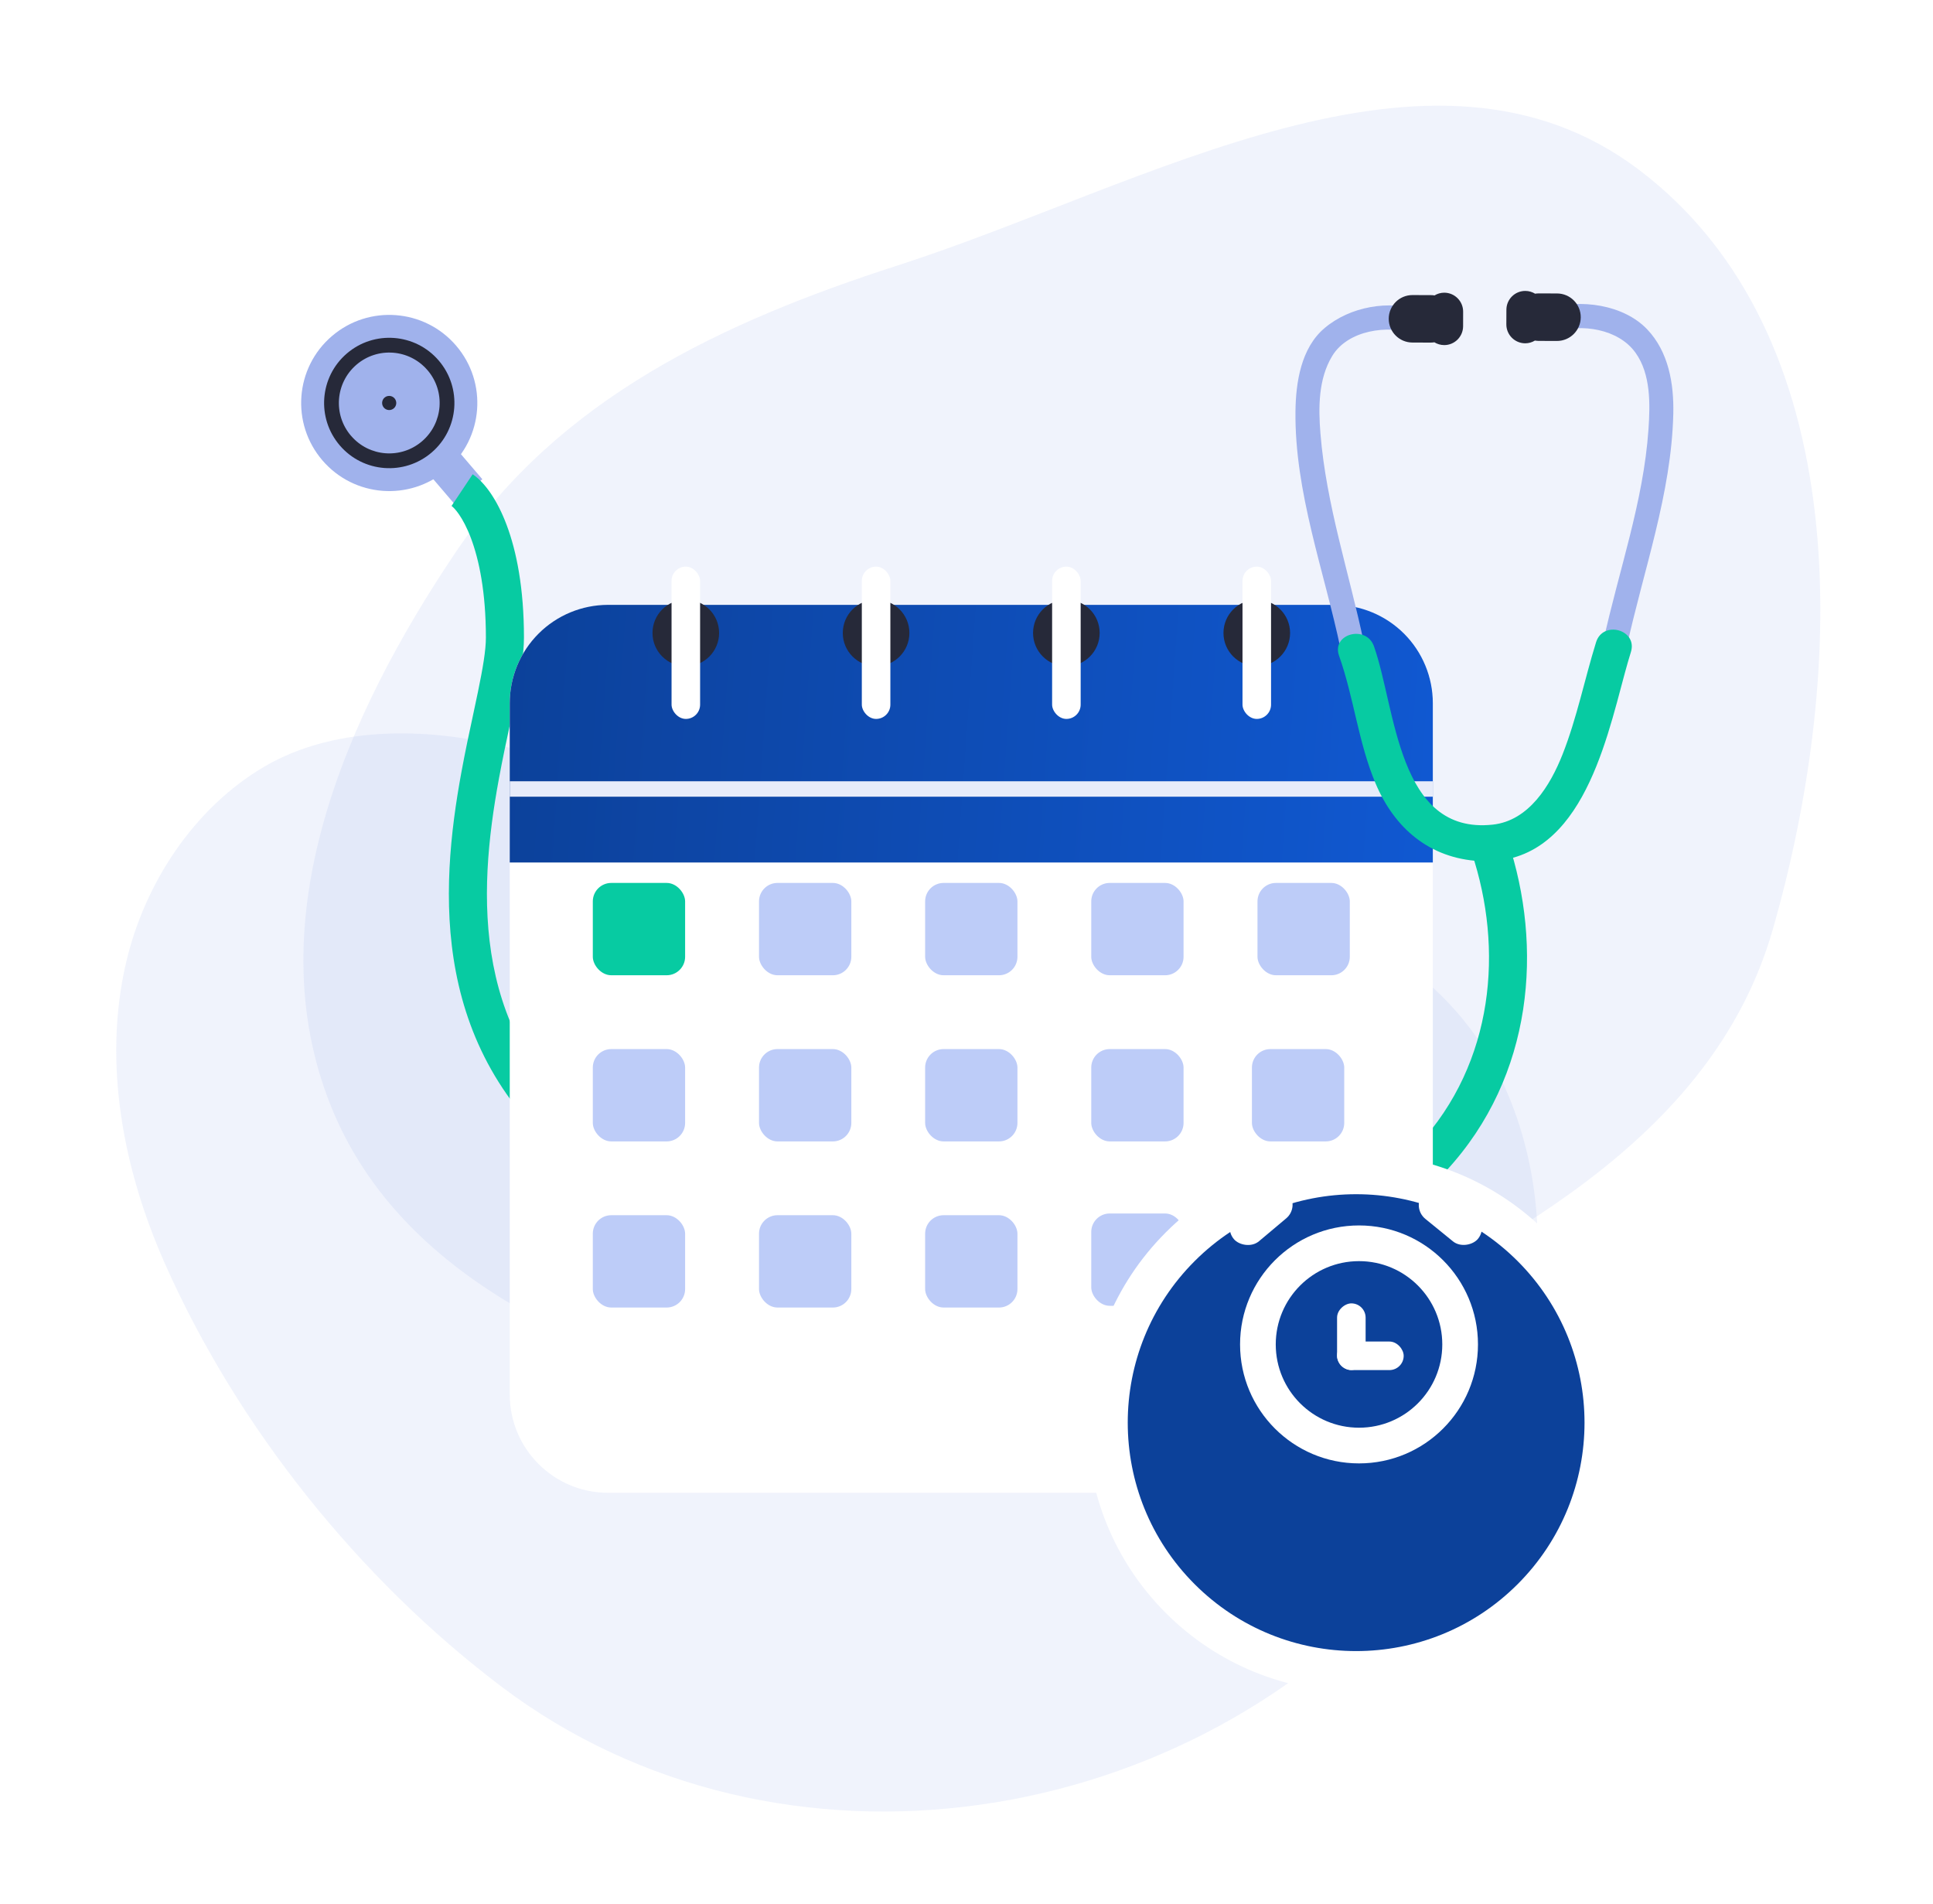 <svg width="65" height="64" viewBox="0 0 65 64" fill="none" xmlns="http://www.w3.org/2000/svg">
<path d="M5.541 42.472C7.993 48.007 12.093 53.095 16.849 56.694C26.191 63.765 40.166 61.63 47.733 52.516C51.293 48.227 52.892 42.094 50.735 36.857C49.139 32.98 45.54 30.795 41.571 30.122C38.222 29.555 34.819 30.128 31.455 29.838C26.311 29.396 22.201 26.543 17.356 25.201C14.7 24.465 11.368 24.314 8.88 25.779C6.518 27.17 4.858 29.699 4.237 32.373C3.454 35.749 4.145 39.322 5.541 42.472Z" fill="#A0B2EC" fill-opacity="0.16"/>
<path fill-rule="evenodd" clip-rule="evenodd" d="M30.174 8.928C38.572 6.223 48.114 0.396 55.128 5.72C62.388 11.23 62.124 22.521 59.606 31.268C57.562 38.371 50.397 41.93 43.757 45.226C38.417 47.877 32.691 48.933 26.905 47.502C20.471 45.912 13.565 43.293 11.116 37.157C8.635 30.939 11.593 24.092 15.345 18.534C18.807 13.406 24.273 10.829 30.174 8.928Z" fill="#A0B2EC" fill-opacity="0.16"/>
<rect x="14.336" y="15.836" width="1.253" height="1.433" transform="rotate(-40.492 14.336 15.836)" fill="#A0B2EC"/>
<path d="M15.019 15.796C13.777 16.861 11.907 16.719 10.842 15.478C9.776 14.236 9.918 12.366 11.159 11.301C12.4 10.236 14.271 10.378 15.336 11.619C16.402 12.859 16.26 14.729 15.019 15.796Z" fill="#A0B2EC"/>
<path d="M14.517 15.211C13.598 16 12.215 15.895 11.427 14.976C10.639 14.057 10.744 12.674 11.662 11.885C12.58 11.097 13.964 11.202 14.752 12.12C15.54 13.039 15.435 14.422 14.517 15.211Z" fill="#A0B2EC"/>
<path fill-rule="evenodd" clip-rule="evenodd" d="M11.804 14.652L11.805 14.652C12.413 15.363 13.483 15.444 14.193 14.834C14.903 14.224 14.985 13.154 14.375 12.444L14.374 12.444C13.765 11.734 12.696 11.652 11.986 12.262C11.276 12.872 11.194 13.942 11.804 14.652ZM11.427 14.976C10.639 14.057 10.744 12.674 11.662 11.885C12.58 11.097 13.964 11.202 14.752 12.12C15.54 13.039 15.435 14.422 14.517 15.211C13.598 16 12.215 15.895 11.427 14.976Z" fill="#262939"/>
<path d="M12.964 13.405L12.964 13.405C13.043 13.337 13.162 13.347 13.23 13.425C13.298 13.504 13.289 13.624 13.21 13.691C13.131 13.759 13.012 13.75 12.944 13.671C12.877 13.592 12.885 13.473 12.964 13.405Z" fill="#262939" stroke="#262939" stroke-width="0.099"/>
<path fill-rule="evenodd" clip-rule="evenodd" d="M15.84 18.102C15.562 17.363 15.266 17.065 15.184 17.01L15.894 15.945C16.292 16.211 16.716 16.793 17.038 17.653C17.37 18.537 17.619 19.775 17.619 21.438C17.619 22.013 17.486 22.741 17.325 23.519C17.274 23.769 17.218 24.026 17.161 24.292C17.035 24.881 16.9 25.511 16.776 26.184C16.418 28.128 16.18 30.315 16.587 32.437C16.991 34.538 18.029 36.593 20.269 38.299C22.526 40.016 26.044 41.411 31.458 42.083C40.124 43.158 45.115 41.277 47.685 38.499C50.257 35.72 50.558 31.878 49.492 28.68L50.706 28.275C51.88 31.798 51.59 36.164 48.625 39.368C45.659 42.574 40.17 44.454 31.3 43.353C25.754 42.665 21.992 41.219 19.494 39.317C16.979 37.402 15.787 35.057 15.33 32.678C14.878 30.321 15.15 27.947 15.517 25.952C15.644 25.26 15.786 24.598 15.915 24.001C15.97 23.741 16.024 23.492 16.072 23.259C16.236 22.465 16.339 21.862 16.339 21.438C16.339 19.9 16.108 18.819 15.84 18.102Z" fill="#07CBA2"/>
<g filter="url(#filter0_d_44018_229129)">
<path d="M44.876 17.605H20.445C18.62 17.605 17.141 19.085 17.141 20.91V44.152C17.141 45.977 18.62 47.457 20.445 47.457H44.876C46.701 47.457 48.181 45.977 48.181 44.152V20.91C48.181 19.085 46.701 17.605 44.876 17.605Z" fill="white"/>
</g>
<rect x="19.934" y="29.684" width="3.104" height="3.104" rx="0.621" fill="#07CBA2"/>
<rect x="19.934" y="35.27" width="3.104" height="3.104" rx="0.621" fill="#BDCCF8"/>
<rect x="19.934" y="40.855" width="3.104" height="3.104" rx="0.621" fill="#BDCCF8"/>
<rect x="25.523" y="29.684" width="3.104" height="3.104" rx="0.621" fill="#BDCCF8"/>
<rect x="25.523" y="35.27" width="3.104" height="3.104" rx="0.621" fill="#BDCCF8"/>
<rect x="25.523" y="40.855" width="3.104" height="3.104" rx="0.621" fill="#BDCCF8"/>
<rect x="31.109" y="29.684" width="3.104" height="3.104" rx="0.621" fill="#BDCCF8"/>
<rect x="31.109" y="35.27" width="3.104" height="3.104" rx="0.621" fill="#BDCCF8"/>
<rect x="31.109" y="40.855" width="3.104" height="3.104" rx="0.621" fill="#BDCCF8"/>
<rect x="36.695" y="29.684" width="3.104" height="3.104" rx="0.621" fill="#BDCCF8"/>
<rect x="36.695" y="35.27" width="3.104" height="3.104" rx="0.621" fill="#BDCCF8"/>
<rect x="36.695" y="40.797" width="3.104" height="3.104" rx="0.621" fill="#BDCCF8"/>
<rect x="42.098" y="35.27" width="3.104" height="3.104" rx="0.621" fill="#BDCCF8"/>
<rect x="42.285" y="29.684" width="3.104" height="3.104" rx="0.621" fill="#BDCCF8"/>
<rect x="42.285" y="40.855" width="3.104" height="3.104" rx="0.621" fill="#BDCCF8"/>
<g filter="url(#filter1_d_44018_229129)">
<path d="M48.181 20.91V26.267H17.141V20.91C17.141 20.033 17.489 19.193 18.109 18.573C18.728 17.954 19.569 17.606 20.445 17.605H44.879C45.755 17.606 46.595 17.955 47.214 18.574C47.833 19.194 48.181 20.034 48.181 20.91Z" fill="url(#paint0_linear_44018_229129)"/>
</g>
<g style="mix-blend-mode:multiply">
<path d="M48.181 26.266H17.141V26.785H48.181V26.266Z" fill="#E7ECFA"/>
</g>
<path d="M23.061 22.4C23.68 22.4 24.181 21.899 24.181 21.28C24.181 20.662 23.68 20.16 23.061 20.16C22.443 20.16 21.941 20.662 21.941 21.28C21.941 21.899 22.443 22.4 23.061 22.4Z" fill="#262939"/>
<g filter="url(#filter2_d_44018_229129)">
<rect x="22.582" y="16.32" width="0.96" height="5.12" rx="0.48" fill="white"/>
</g>
<path d="M29.46 22.4C30.078 22.4 30.58 21.899 30.58 21.28C30.58 20.662 30.078 20.16 29.46 20.16C28.841 20.16 28.34 20.662 28.34 21.28C28.34 21.899 28.841 22.4 29.46 22.4Z" fill="#262939"/>
<g filter="url(#filter3_d_44018_229129)">
<rect x="28.98" y="16.32" width="0.96" height="5.12" rx="0.48" fill="white"/>
</g>
<path d="M35.858 22.4C36.477 22.4 36.978 21.899 36.978 21.28C36.978 20.662 36.477 20.16 35.858 20.16C35.24 20.16 34.738 20.662 34.738 21.28C34.738 21.899 35.24 22.4 35.858 22.4Z" fill="#262939"/>
<g filter="url(#filter4_d_44018_229129)">
<rect x="35.379" y="16.32" width="0.96" height="5.12" rx="0.48" fill="white"/>
</g>
<path d="M42.261 22.4C42.879 22.4 43.381 21.899 43.381 21.28C43.381 20.662 42.879 20.16 42.261 20.16C41.642 20.16 41.141 20.662 41.141 21.28C41.141 21.899 41.642 22.4 42.261 22.4Z" fill="#262939"/>
<g filter="url(#filter5_d_44018_229129)">
<rect x="41.781" y="16.32" width="0.96" height="5.12" rx="0.48" fill="white"/>
</g>
<path d="M45.864 21.618C45.371 19.266 44.596 16.982 44.402 14.575C44.331 13.704 44.33 12.741 44.796 11.971C45.327 11.092 46.664 10.918 47.563 11.213C48.061 11.376 48.275 10.595 47.782 10.432C46.706 10.079 45.401 10.3 44.535 11.035C43.748 11.703 43.574 12.856 43.562 13.826C43.531 16.554 44.529 19.194 45.082 21.83C45.19 22.341 45.971 22.127 45.864 21.618Z" fill="#A0B2EC"/>
<path d="M48.567 9.84C48.447 9.84 48.335 9.874 48.238 9.932C48.199 9.926 48.158 9.921 48.117 9.922L47.499 9.92C47.058 9.918 46.7 10.275 46.698 10.715C46.697 11.156 47.052 11.514 47.493 11.516L48.112 11.518C48.153 11.518 48.193 11.514 48.233 11.508C48.329 11.566 48.441 11.601 48.562 11.602C48.913 11.603 49.197 11.32 49.199 10.969L49.2 10.478C49.201 10.127 48.917 9.842 48.567 9.84Z" fill="#262939"/>
<path d="M54.692 21.793C55.26 19.178 56.205 16.61 56.267 13.908C56.29 12.898 56.108 11.825 55.387 11.07C54.592 10.237 53.132 10.038 52.074 10.377C51.579 10.536 51.787 11.319 52.286 11.159C53.178 10.873 54.417 11.052 54.995 11.857C55.515 12.579 55.49 13.592 55.432 14.438C55.264 16.879 54.428 19.2 53.911 21.576C53.801 22.084 54.581 22.303 54.692 21.793Z" fill="#A0B2EC"/>
<path d="M51.292 9.781C51.412 9.781 51.524 9.816 51.62 9.874C51.659 9.868 51.7 9.864 51.742 9.864L52.36 9.866C52.8 9.868 53.157 10.226 53.155 10.667C53.153 11.107 52.795 11.464 52.354 11.463L51.736 11.461C51.694 11.46 51.654 11.456 51.614 11.45C51.518 11.508 51.405 11.542 51.286 11.542C50.935 11.54 50.652 11.255 50.653 10.905L50.655 10.413C50.656 10.063 50.941 9.779 51.292 9.781Z" fill="#262939"/>
<path d="M53.67 21.592C53.281 22.847 53.026 24.139 52.542 25.365C52.13 26.407 51.412 27.592 50.196 27.724C46.991 28.071 46.942 23.817 46.201 21.727C45.94 20.995 44.765 21.306 45.028 22.047C45.527 23.453 45.673 24.954 46.255 26.337C46.893 27.85 48.074 28.856 49.75 28.95C53.089 29.138 53.968 25.105 54.636 22.633C54.701 22.394 54.768 22.156 54.842 21.919C55.074 21.168 53.902 20.845 53.67 21.592Z" fill="#07CBA2"/>
<g filter="url(#filter6_d_44018_229129)">
<ellipse cx="45.602" cy="45.1" rx="9.05" ry="9.05" transform="rotate(45 45.602 45.1)" fill="white"/>
</g>
<g filter="url(#filter7_d_44018_229129)">
<ellipse cx="45.602" cy="45.099" rx="7.68" ry="7.68" transform="rotate(45 45.602 45.099)" fill="#0C419A"/>
</g>
<path fill-rule="evenodd" clip-rule="evenodd" d="M45.699 49.199C47.908 49.199 49.699 47.408 49.699 45.199C49.699 42.99 47.908 41.199 45.699 41.199C43.49 41.199 41.699 42.99 41.699 45.199C41.699 47.408 43.49 49.199 45.699 49.199ZM45.699 47.999C47.246 47.999 48.499 46.746 48.499 45.199C48.499 43.653 47.246 42.399 45.699 42.399C44.153 42.399 42.899 43.653 42.899 45.199C42.899 46.746 44.153 47.999 45.699 47.999Z" fill="white"/>
<rect x="41.105" y="41.199" width="2.396" height="1.198" rx="0.599" transform="rotate(-40.045 41.105 41.199)" fill="white"/>
<rect x="44.961" y="46.059" width="2.24" height="0.96" rx="0.48" transform="rotate(-90 44.961 46.059)" fill="white"/>
<rect x="44.961" y="45.102" width="2.24" height="0.96" rx="0.48" fill="white"/>
<rect width="2.396" height="1.198" rx="0.599" transform="matrix(-0.775 -0.631 -0.631 0.775 50.078 41.184)" fill="white"/>
<defs>
<filter id="filter0_d_44018_229129" x="11.681" y="14.876" width="41.958" height="40.771" filterUnits="userSpaceOnUse" color-interpolation-filters="sRGB">
<feFlood flood-opacity="0" result="BackgroundImageFix"/>
<feColorMatrix in="SourceAlpha" type="matrix" values="0 0 0 0 0 0 0 0 0 0 0 0 0 0 0 0 0 0 127 0" result="hardAlpha"/>
<feOffset dy="2.73"/>
<feGaussianBlur stdDeviation="2.73"/>
<feColorMatrix type="matrix" values="0 0 0 0 0.047 0 0 0 0 0.255 0 0 0 0 0.604 0 0 0 0.1 0"/>
<feBlend mode="normal" in2="BackgroundImageFix" result="effect1_dropShadow_44018_229129"/>
<feBlend mode="normal" in="SourceGraphic" in2="effect1_dropShadow_44018_229129" result="shape"/>
</filter>
<filter id="filter1_d_44018_229129" x="11.681" y="14.876" width="41.958" height="19.579" filterUnits="userSpaceOnUse" color-interpolation-filters="sRGB">
<feFlood flood-opacity="0" result="BackgroundImageFix"/>
<feColorMatrix in="SourceAlpha" type="matrix" values="0 0 0 0 0 0 0 0 0 0 0 0 0 0 0 0 0 0 127 0" result="hardAlpha"/>
<feOffset dy="2.73"/>
<feGaussianBlur stdDeviation="2.73"/>
<feColorMatrix type="matrix" values="0 0 0 0 0.047 0 0 0 0 0.255 0 0 0 0 0.604 0 0 0 0.1 0"/>
<feBlend mode="normal" in2="BackgroundImageFix" result="effect1_dropShadow_44018_229129"/>
<feBlend mode="normal" in="SourceGraphic" in2="effect1_dropShadow_44018_229129" result="shape"/>
</filter>
<filter id="filter2_d_44018_229129" x="17.122" y="13.591" width="11.88" height="16.04" filterUnits="userSpaceOnUse" color-interpolation-filters="sRGB">
<feFlood flood-opacity="0" result="BackgroundImageFix"/>
<feColorMatrix in="SourceAlpha" type="matrix" values="0 0 0 0 0 0 0 0 0 0 0 0 0 0 0 0 0 0 127 0" result="hardAlpha"/>
<feOffset dy="2.73"/>
<feGaussianBlur stdDeviation="2.73"/>
<feColorMatrix type="matrix" values="0 0 0 0 0.047 0 0 0 0 0.255 0 0 0 0 0.604 0 0 0 0.1 0"/>
<feBlend mode="normal" in2="BackgroundImageFix" result="effect1_dropShadow_44018_229129"/>
<feBlend mode="normal" in="SourceGraphic" in2="effect1_dropShadow_44018_229129" result="shape"/>
</filter>
<filter id="filter3_d_44018_229129" x="23.521" y="13.591" width="11.88" height="16.04" filterUnits="userSpaceOnUse" color-interpolation-filters="sRGB">
<feFlood flood-opacity="0" result="BackgroundImageFix"/>
<feColorMatrix in="SourceAlpha" type="matrix" values="0 0 0 0 0 0 0 0 0 0 0 0 0 0 0 0 0 0 127 0" result="hardAlpha"/>
<feOffset dy="2.73"/>
<feGaussianBlur stdDeviation="2.73"/>
<feColorMatrix type="matrix" values="0 0 0 0 0.047 0 0 0 0 0.255 0 0 0 0 0.604 0 0 0 0.1 0"/>
<feBlend mode="normal" in2="BackgroundImageFix" result="effect1_dropShadow_44018_229129"/>
<feBlend mode="normal" in="SourceGraphic" in2="effect1_dropShadow_44018_229129" result="shape"/>
</filter>
<filter id="filter4_d_44018_229129" x="29.919" y="13.591" width="11.88" height="16.04" filterUnits="userSpaceOnUse" color-interpolation-filters="sRGB">
<feFlood flood-opacity="0" result="BackgroundImageFix"/>
<feColorMatrix in="SourceAlpha" type="matrix" values="0 0 0 0 0 0 0 0 0 0 0 0 0 0 0 0 0 0 127 0" result="hardAlpha"/>
<feOffset dy="2.73"/>
<feGaussianBlur stdDeviation="2.73"/>
<feColorMatrix type="matrix" values="0 0 0 0 0.047 0 0 0 0 0.255 0 0 0 0 0.604 0 0 0 0.1 0"/>
<feBlend mode="normal" in2="BackgroundImageFix" result="effect1_dropShadow_44018_229129"/>
<feBlend mode="normal" in="SourceGraphic" in2="effect1_dropShadow_44018_229129" result="shape"/>
</filter>
<filter id="filter5_d_44018_229129" x="36.322" y="13.591" width="11.88" height="16.04" filterUnits="userSpaceOnUse" color-interpolation-filters="sRGB">
<feFlood flood-opacity="0" result="BackgroundImageFix"/>
<feColorMatrix in="SourceAlpha" type="matrix" values="0 0 0 0 0 0 0 0 0 0 0 0 0 0 0 0 0 0 127 0" result="hardAlpha"/>
<feOffset dy="2.73"/>
<feGaussianBlur stdDeviation="2.73"/>
<feColorMatrix type="matrix" values="0 0 0 0 0.047 0 0 0 0 0.255 0 0 0 0 0.604 0 0 0 0.1 0"/>
<feBlend mode="normal" in2="BackgroundImageFix" result="effect1_dropShadow_44018_229129"/>
<feBlend mode="normal" in="SourceGraphic" in2="effect1_dropShadow_44018_229129" result="shape"/>
</filter>
<filter id="filter6_d_44018_229129" x="31.091" y="33.321" width="29.021" height="29.021" filterUnits="userSpaceOnUse" color-interpolation-filters="sRGB">
<feFlood flood-opacity="0" result="BackgroundImageFix"/>
<feColorMatrix in="SourceAlpha" type="matrix" values="0 0 0 0 0 0 0 0 0 0 0 0 0 0 0 0 0 0 127 0" result="hardAlpha"/>
<feOffset dy="2.73"/>
<feGaussianBlur stdDeviation="2.73"/>
<feColorMatrix type="matrix" values="0 0 0 0 0.047 0 0 0 0 0.255 0 0 0 0 0.604 0 0 0 0.1 0"/>
<feBlend mode="normal" in2="BackgroundImageFix" result="effect1_dropShadow_44018_229129"/>
<feBlend mode="normal" in="SourceGraphic" in2="effect1_dropShadow_44018_229129" result="shape"/>
</filter>
<filter id="filter7_d_44018_229129" x="32.462" y="34.688" width="26.279" height="26.283" filterUnits="userSpaceOnUse" color-interpolation-filters="sRGB">
<feFlood flood-opacity="0" result="BackgroundImageFix"/>
<feColorMatrix in="SourceAlpha" type="matrix" values="0 0 0 0 0 0 0 0 0 0 0 0 0 0 0 0 0 0 127 0" result="hardAlpha"/>
<feOffset dy="2.73"/>
<feGaussianBlur stdDeviation="2.73"/>
<feColorMatrix type="matrix" values="0 0 0 0 0.047 0 0 0 0 0.255 0 0 0 0 0.604 0 0 0 0.1 0"/>
<feBlend mode="normal" in2="BackgroundImageFix" result="effect1_dropShadow_44018_229129"/>
<feBlend mode="normal" in="SourceGraphic" in2="effect1_dropShadow_44018_229129" result="shape"/>
</filter>
<linearGradient id="paint0_linear_44018_229129" x1="17.141" y1="17.605" x2="48.331" y2="19.841" gradientUnits="userSpaceOnUse">
<stop stop-color="#0C419A"/>
<stop offset="1" stop-color="#1058D1"/>
</linearGradient>
</defs>
</svg>

